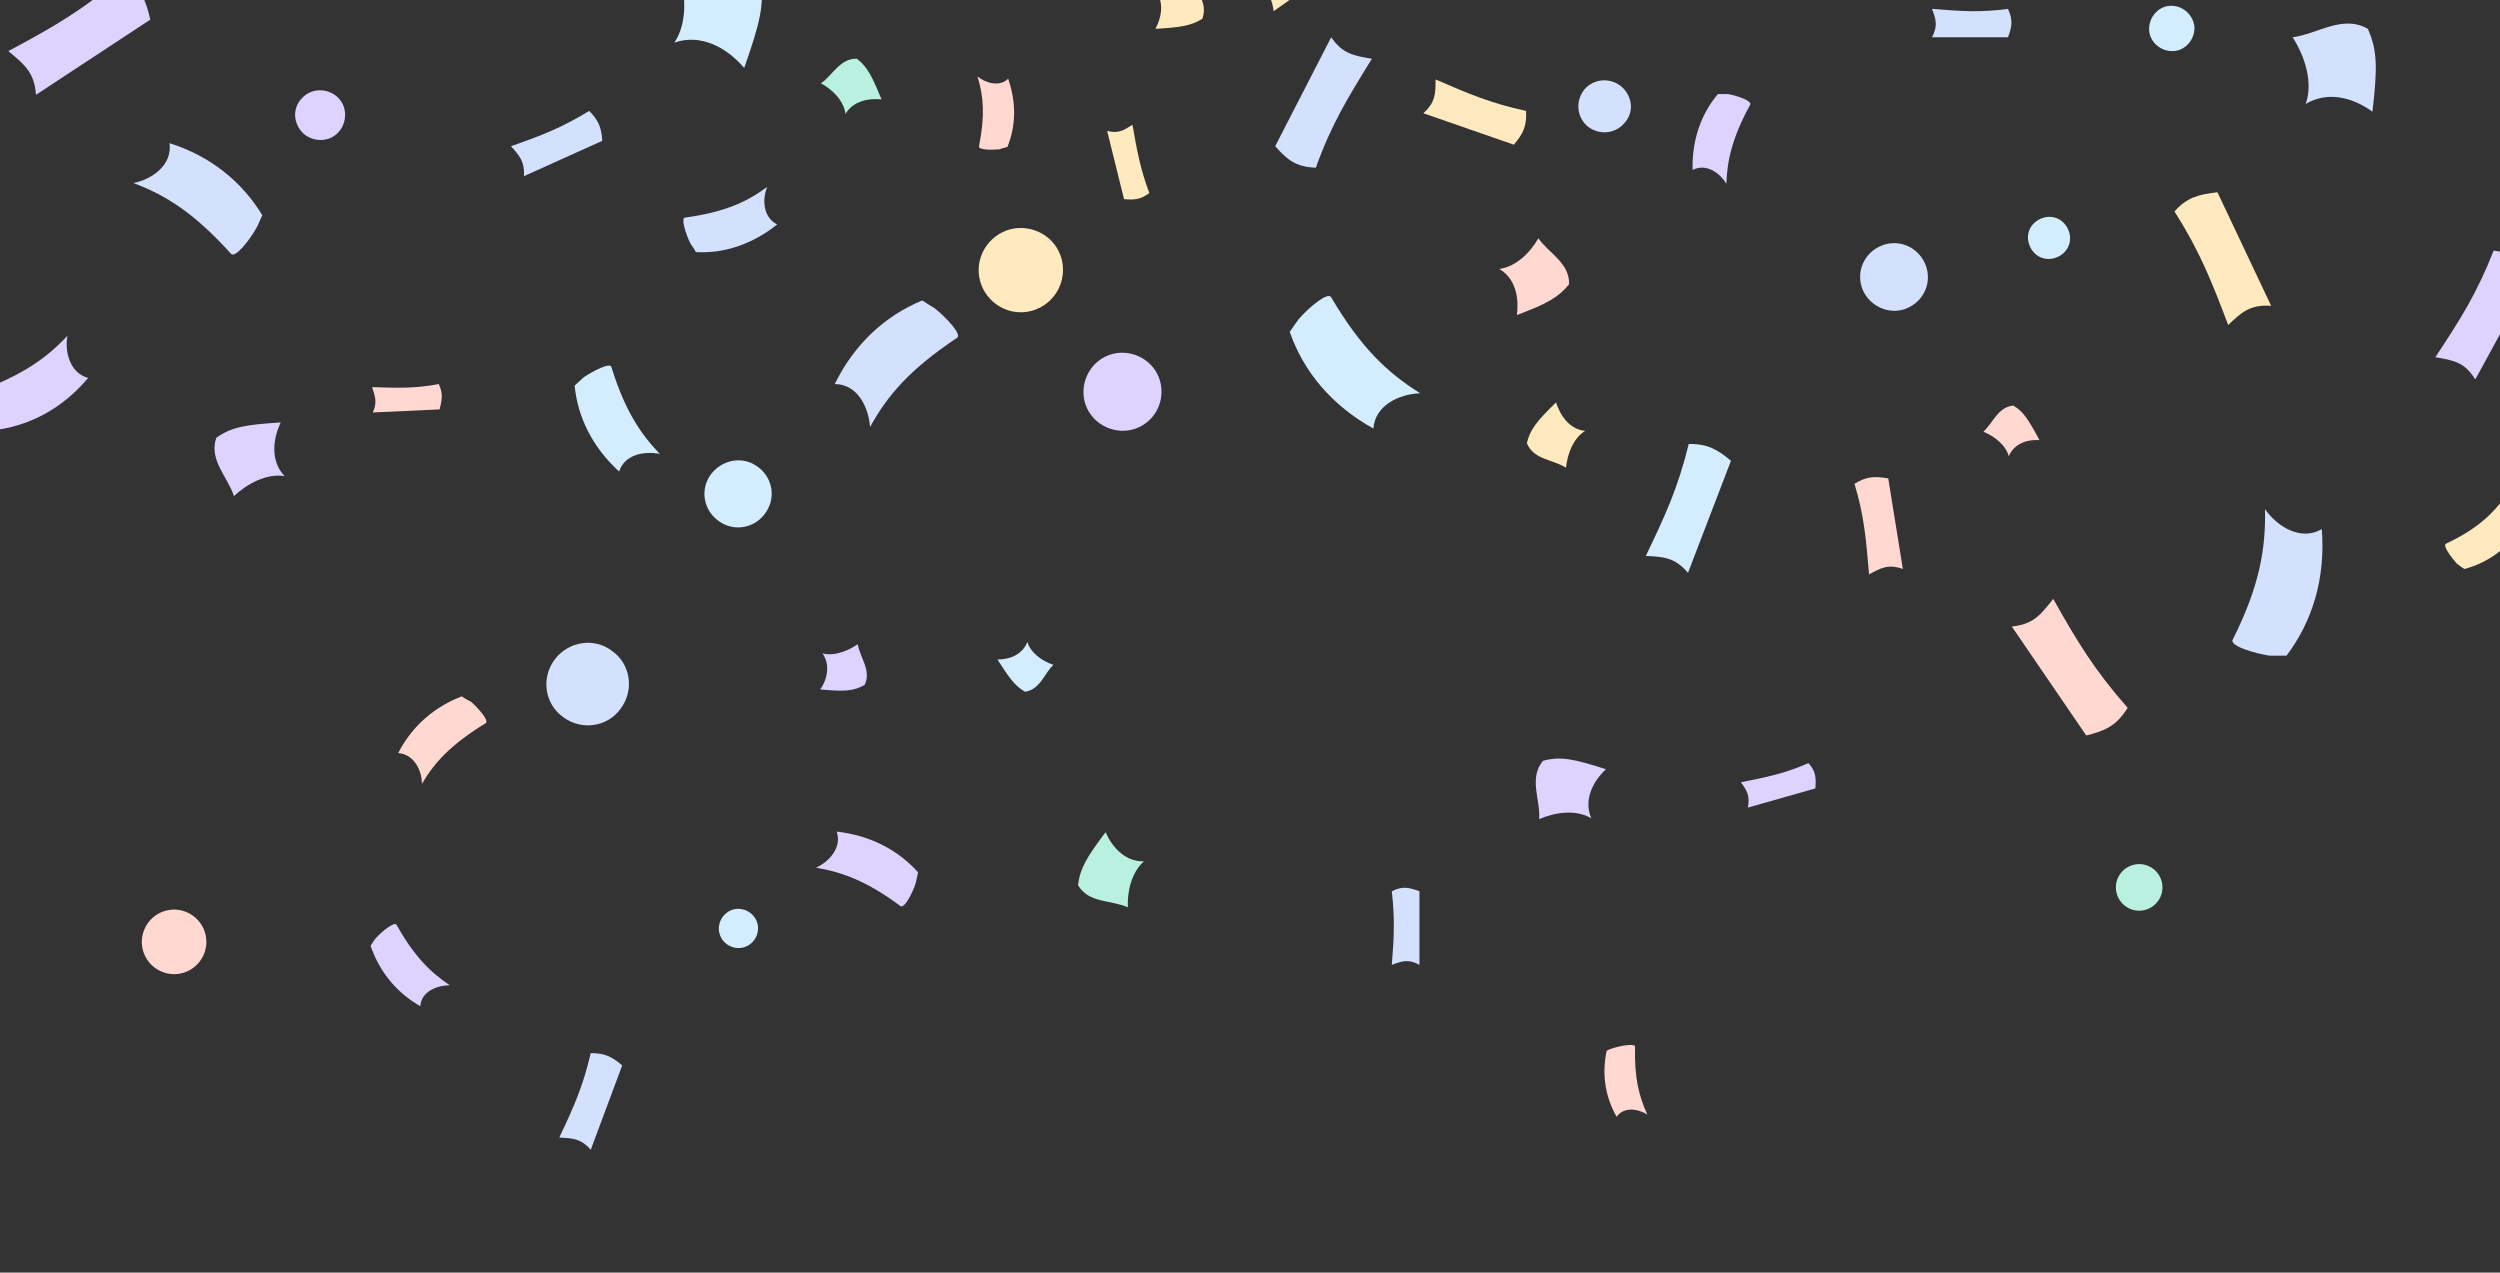 <svg width="1440" height="733" viewBox="0 0 1440 733" fill="none" xmlns="http://www.w3.org/2000/svg">
<rect x="0" y="0" width="1440" height="733" fill="#333333" stroke="none"/>
<g clip-path="url(#clip0)">
<path d="M903.78 163.771C904.222 151.396 891.847 145.651 886.101 137.254C881.239 145.651 873.284 153.606 863.561 154.932C872.842 160.235 875.052 171.284 873.726 181.449C891.405 174.819 897.592 171.284 903.78 163.771Z" fill="#FFD9D1"/>
<path d="M997.036 265.418L972.286 329.943C964.772 321.104 958.143 320.662 947.978 320.22C959.469 296.354 966.54 280.886 972.728 255.695C983.777 255.695 989.081 258.789 997.036 265.418Z" fill="#D3EDFF"/>
<path d="M692.518 10.858C696.054 1.577 688.541 -5.494 686.331 -13.449C680.585 -8.588 672.188 -4.61 665.116 -5.936C670.42 0.251 669.536 9.09 665.558 16.603C680.585 15.72 685.889 14.835 692.518 10.858Z" fill="#FFE9BE"/>
<path d="M400.818 145.21C417.171 146.094 433.082 140.791 447.667 129.3C439.711 125.322 438.827 115.158 441.921 107.645C429.988 116.483 417.171 122.229 394.63 125.322C391.979 125.322 395.072 135.045 397.724 140.349C398.608 141.674 399.934 143.442 400.818 145.21Z" fill="#D3E1FF"/>
<path d="M174.087 56.378C179.39 50.632 188.672 50.632 194.417 55.936C200.163 61.239 200.163 70.52 194.859 76.265C189.556 82.01 180.274 82.01 174.529 76.707C168.783 70.962 168.341 62.123 174.087 56.378Z" fill="#DED3FF"/>
<path d="M620.919 509.815C627.107 520.422 639.924 518.212 649.647 522.631C649.205 513.35 651.857 502.302 658.928 496.114C648.763 496.556 640.808 488.601 636.83 479.32C626.223 493.463 622.245 499.65 620.919 509.815Z" fill="#BAF0DF"/>
<path d="M989.523 54.168C979.799 65.659 974.496 80.685 974.938 97.921C982.451 93.943 990.407 99.247 994.384 105.876C994.826 92.175 997.92 78.917 1008.09 60.355C1009.41 58.145 1000.57 55.052 995.268 54.168C993.5 54.168 991.733 54.168 989.523 54.168Z" fill="#DED3FF"/>
<path d="M1277.25 110.738L1308.18 176.147C1295.81 175.263 1290.95 180.124 1283.43 187.195C1273.71 161.562 1267.08 144.768 1252.5 121.787C1260.01 113.39 1266.64 112.064 1277.25 110.738Z" fill="#FFE9BE"/>
<path d="M1201.67 423.635L1158.8 360.879C1171.61 359.553 1175.59 353.808 1182.66 344.969C1196.81 370.16 1206.53 386.07 1225.53 407.725C1218.9 418.332 1212.28 420.984 1201.67 423.635Z" fill="#FFD9D1"/>
<path d="M590.423 398.445C599.262 397.12 601.472 387.839 606.776 382.977C600.146 380.767 593.517 375.906 591.749 369.719C589.097 376.79 582.025 379.884 574.512 379.884C581.141 390.048 584.235 394.91 590.423 398.445Z" fill="#D3EDFF"/>
<path d="M1156.59 21.465H1112.83C1116.37 14.836 1115.04 10.859 1112.83 5.113C1129.63 6.439 1140.23 7.323 1156.59 5.113C1159.68 11.742 1158.8 15.72 1156.59 21.465Z" fill="#D3E1FF"/>
<path d="M1263.99 15.278C1264.43 22.35 1259.12 28.979 1252.05 29.421C1244.98 29.863 1238.35 24.559 1237.91 17.488C1237.47 10.417 1242.77 3.788 1249.84 3.346C1256.91 2.904 1263.1 8.207 1263.99 15.278Z" fill="#D3EDFF"/>
<path d="M888.753 438.221C880.356 448.385 887.427 460.76 886.543 471.809C895.825 467.831 907.758 466.063 916.597 471.367C912.177 461.202 917.039 450.595 924.995 443.082C905.99 436.895 898.476 435.569 888.753 438.221Z" fill="#DED3FF"/>
<path d="M925.437 605.278C922.785 617.653 924.111 630.911 931.182 643.286C935.16 637.54 943.115 638.424 948.861 641.96C943.999 631.353 941.348 620.746 941.79 603.069C942.232 600.859 934.276 602.185 929.856 603.511C928.53 603.952 926.763 604.394 925.437 605.278Z" fill="#FFD9D1"/>
<path d="M531.199 173.051C509.985 181.89 492.306 197.8 480.814 221.223C493.632 221.223 500.261 234.04 501.145 245.972C511.31 227.41 524.57 212.384 551.088 194.706C554.624 192.938 544.9 182.774 538.271 177.47C536.061 176.144 533.851 174.819 531.199 173.051Z" fill="#D3E1FF"/>
<path d="M86.576 11.3L20.723 54.611C19.838 41.353 13.651 36.933 4.812 29.42C31.33 15.278 48.125 5.555 70.665 -13.891C81.272 -6.819 83.924 -0.19 86.576 11.3Z" fill="#DED3FF"/>
<path d="M1087.64 275.585L1096.04 327.735C1087.64 324.641 1083.22 327.293 1076.59 330.828C1074.82 310.941 1073.94 297.682 1068.19 278.678C1075.26 274.259 1080.13 274.259 1087.64 275.585Z" fill="#FFD9D1"/>
<path d="M498.051 394.47C502.029 386.073 495.399 379.002 494.074 371.047C488.328 375.024 480.372 378.118 473.743 376.35C478.163 382.538 476.837 390.935 472.417 397.122C487.002 398.448 491.864 398.006 498.051 394.47Z" fill="#DED3FF"/>
<path d="M346.897 81.127L301.816 101.456C302.258 93.059 299.164 89.524 294.303 84.22C311.982 78.033 323.473 73.614 339.384 63.891C345.129 69.636 346.455 74.056 346.897 81.127Z" fill="#D3E1FF"/>
<path d="M580.257 84.663C585.119 72.731 585.561 59.472 580.699 45.33C575.838 50.191 567.882 47.981 563.021 44.004C566.556 55.495 567.44 66.543 563.904 84.221C563.462 86.431 570.976 86.431 575.838 85.989C576.722 85.547 578.489 85.105 580.257 84.663Z" fill="#FFD9D1"/>
<path d="M647.437 114.716L637.714 75.383C644.343 77.151 647.437 74.941 652.299 71.848C654.951 86.874 656.719 97.039 662.022 111.181C656.719 115.158 653.183 115.158 647.437 114.716Z" fill="#FFE9BE"/>
<path d="M124.586 252.159C120.167 264.976 131.216 274.699 134.752 285.747C142.265 278.676 153.756 272.489 163.922 274.257C155.966 265.86 156.85 253.485 161.712 243.32C140.939 244.646 133.426 245.972 124.586 252.159Z" fill="#DED3FF"/>
<path d="M151.105 123.996C139.613 104.992 121.493 89.966 97.626 82.453C99.394 94.828 87.903 103.225 76.853 105.434C95.858 112.506 112.211 123.112 132.984 146.094C135.194 149.187 143.591 138.581 147.569 131.509C148.895 129.3 149.779 126.648 151.105 123.996Z" fill="#D3E1FF"/>
<path d="M1073.5 168.193C1068.64 158.47 1072.61 146.979 1082.34 142.118C1092.06 137.256 1103.55 141.234 1108.41 150.957C1113.27 160.68 1109.3 172.17 1099.57 177.032C1089.85 181.893 1078.36 177.474 1073.5 168.193Z" fill="#D3E1FF"/>
<path d="M266.017 401.098C250.99 406.843 237.73 417.45 229.333 433.802C238.172 434.244 243.034 443.525 243.034 451.48C250.548 438.663 260.271 428.498 279.718 416.566C281.927 415.24 275.74 408.169 271.32 404.191C269.552 403.307 267.784 402.424 266.017 401.098Z" fill="#FFD9D1"/>
<path d="M611.638 161.12C608.544 173.937 595.727 182.334 582.468 179.24C569.651 176.146 561.253 163.33 564.347 150.071C567.441 137.255 580.258 128.858 593.517 131.952C606.776 135.045 614.732 147.862 611.638 161.12Z" fill="#FFE9BE"/>
<path d="M1159.68 233.598C1150.84 234.482 1148.19 243.32 1142.44 248.624C1148.63 251.275 1155.26 256.137 1157.03 262.766C1160.12 255.695 1167.19 253.043 1174.71 253.485C1168.08 241.111 1165.43 237.133 1159.68 233.598Z" fill="#FFD9D1"/>
<path d="M879.472 255.255C883.449 264.978 894.499 264.536 902.012 269.398C902.896 261.443 905.99 252.604 913.061 248.184C904.222 247.3 898.918 239.787 896.267 231.832C884.775 242.881 881.24 247.742 879.472 255.255Z" fill="#FFE9BE"/>
<path d="M1419.56 327.734C1432.82 324.199 1444.75 315.802 1453.59 302.543C1446.08 301.659 1442.54 293.263 1442.98 286.191C1435.47 296.356 1426.63 304.753 1408.95 313.15C1406.74 314.034 1411.6 320.663 1415.14 324.641C1416.47 325.525 1417.79 326.85 1419.56 327.734Z" fill="#FFE9BE"/>
<path d="M734.506 84.221L766.77 21.465C773.399 31.188 780.029 32.072 790.194 33.839C776.051 56.821 766.77 71.847 757.93 96.596C746.439 96.154 741.577 92.176 734.506 84.221Z" fill="#D3E1FF"/>
<path d="M871.958 83.339L819.806 65.219C826.877 59.032 826.877 53.728 826.877 45.773C846.324 54.17 858.699 59.474 879.03 63.893C879.472 72.732 877.262 77.152 871.958 83.339Z" fill="#FFE9BE"/>
<path d="M784.89 -29.8L733.621 6.439C732.296 -4.168 727.434 -7.703 720.362 -13.006C741.135 -24.939 754.394 -33.336 771.631 -49.246C780.028 -43.943 782.238 -39.081 784.89 -29.8Z" fill="#FFE9BE"/>
<path d="M424.684 546.056C418.496 545.614 413.635 540.31 414.077 534.123C414.519 527.936 419.822 523.074 426.01 523.516C432.198 523.958 437.059 529.262 436.617 535.449C436.175 541.636 430.872 546.498 424.684 546.056Z" fill="#D3EDFF"/>
<path d="M1244.98 507.165C1247.19 514.236 1243.21 521.749 1236.14 523.958C1229.07 526.168 1221.56 522.191 1219.35 515.12C1217.14 508.048 1221.12 500.535 1228.19 498.326C1235.26 496.116 1242.77 500.093 1244.98 507.165Z" fill="#BAF0DF"/>
<path d="M493.631 33.838C483.908 33.396 479.488 43.561 472.858 47.981C479.488 51.516 486.118 58.145 487.001 65.659C490.979 58.587 499.819 56.377 507.774 57.261C502.47 44.445 499.819 38.7 493.631 33.838Z" fill="#BAF0DF"/>
<path d="M-0.05 247.3C18.955 244.207 36.633 234.484 50.776 217.69C40.611 215.038 37.075 203.106 38.843 193.383C26.91 206.199 13.209 215.922 -11.983 225.203C-15.077 226.087 -9.332 236.252 -4.912 241.555C-3.586 243.765 -1.818 245.533 -0.05 247.3Z" fill="#DED3FF"/>
<path d="M437.943 -12.564C424.242 -25.381 405.679 -16.542 390.21 -18.752C395.072 -5.051 396.398 12.627 388.442 24.559C403.469 19.256 418.496 27.211 428.662 39.144C437.501 13.953 440.595 2.462 437.943 -12.564Z" fill="#D3EDFF"/>
<path d="M83.482 534.566C87.902 525.285 98.951 521.308 108.233 525.727C117.514 530.147 121.492 541.196 117.072 550.476C112.652 559.757 101.603 563.735 92.322 559.315C83.04 554.896 79.063 543.847 83.482 534.566Z" fill="#FFD9D1"/>
<path d="M352.643 375.023C363.25 382.536 365.46 397.562 357.505 408.169C349.991 418.776 334.964 420.986 324.357 413.03C313.75 405.517 311.54 390.491 319.495 379.885C327.451 369.278 342.478 367.068 352.643 375.023Z" fill="#D3E1FF"/>
<path d="M358.388 613.673L340.267 662.287C334.522 655.658 329.66 655.658 322.146 655.216C330.544 637.538 335.848 625.605 340.267 606.602C348.665 606.602 352.642 608.811 358.388 613.673Z" fill="#D3E1FF"/>
<path d="M1317.02 377.674C1332.05 357.786 1339.56 333.037 1337.35 304.752C1325.42 311.823 1311.72 303.427 1304.65 293.262C1305.09 316.243 1301.55 337.457 1286.08 368.393C1283.87 371.928 1298.46 376.348 1307.3 377.674C1310.39 377.674 1313.49 377.674 1317.02 377.674Z" fill="#D3E1FF"/>
<path d="M1363.87 16.604C1349.29 8.207 1334.7 19.697 1320.56 21.465C1327.63 32.514 1332.49 47.54 1328.07 59.914C1340.45 52.401 1355.03 55.937 1366.52 64.334C1369.62 38.259 1369.18 28.536 1363.87 16.604Z" fill="#D3E1FF"/>
<path d="M742.902 191.174C750.858 214.155 767.211 233.601 791.077 246.859C791.961 233.601 805.662 226.971 818.037 226.529C799.033 214.597 784.006 200.455 766.769 171.286C765.001 167.75 753.952 177.031 748.206 183.66C746.438 185.87 744.67 188.522 742.902 191.174Z" fill="#D3EDFF"/>
<path d="M330.986 222.109C332.754 240.229 341.152 257.465 356.621 271.607C359.714 261.884 370.764 259.675 380.045 261.442C368.554 249.51 359.714 235.81 352.201 211.503C351.759 208.409 341.594 213.712 336.29 217.248C334.522 219.016 332.754 220.341 330.986 222.109Z" fill="#D3EDFF"/>
<path d="M935.602 70.961C930.298 77.148 921.017 78.032 914.387 72.729C908.199 67.426 907.316 58.145 912.619 51.516C917.923 45.328 927.204 44.445 933.834 49.748C940.463 55.493 941.347 64.774 935.602 70.961Z" fill="#D3E1FF"/>
<path d="M253.199 235.811L214.748 237.579C217.399 231.833 216.074 228.298 214.306 222.994C228.891 223.436 238.614 223.878 252.757 221.227C255.409 226.972 254.525 230.508 253.199 235.811Z" fill="#FFD9D1"/>
<path d="M1177.36 125.322C1183.99 123.555 1190.18 127.532 1191.95 134.161C1193.71 140.791 1189.74 146.978 1183.11 148.746C1176.48 150.513 1170.29 146.536 1168.52 139.907C1166.75 133.277 1170.73 127.09 1177.36 125.322Z" fill="#D3EDFF"/>
<path d="M213.454 544.754C218.204 558.685 227.405 571.112 242.072 579.585C242.669 571.221 251.332 567.635 259.049 567.486C247.817 559.958 238.656 550.897 228.46 532.795C227.504 530.484 220.374 536.141 216.879 539.955C215.217 541.658 214.539 543.291 213.454 544.754Z" fill="#DED3FF"/>
<path d="M656.276 245.975C645.227 251.278 631.526 246.417 626.222 235.368C620.919 224.32 625.78 210.619 636.83 205.316C647.879 200.013 661.58 204.874 666.884 215.923C672.187 227.413 667.326 240.672 656.276 245.975Z" fill="#DED3FF"/>
<path d="M435.292 268.07C444.573 273.815 447.225 285.748 441.479 294.587C435.734 303.867 423.8 306.519 414.961 300.774C405.68 295.028 403.028 283.096 408.773 274.257C414.519 265.418 426.452 262.324 435.292 268.07Z" fill="#D3EDFF"/>
<path d="M817.595 513.35V555.777C811.408 552.242 807.43 553.567 801.685 555.777C803.01 539.425 803.452 529.26 801.685 513.35C807.872 510.256 811.408 511.14 817.595 513.35Z" fill="#D3E1FF"/>
<path d="M1459.34 157.141L1425.75 218.571C1419.56 208.407 1412.93 207.523 1402.76 205.755C1417.35 183.657 1426.63 169.073 1436.35 144.324C1447.4 145.65 1452.27 149.628 1459.34 157.141Z" fill="#DED3FF"/>
<path d="M1045.65 454.131L1006.76 465.18C1008.08 458.551 1006.32 455.457 1002.78 450.596C1017.81 447.502 1027.53 445.734 1041.67 439.547C1046.09 444.408 1046.09 448.386 1045.65 454.131Z" fill="#DED3FF"/>
<path d="M528.782 502.423C517.291 489.607 501.38 481.21 481.933 479C485.027 487.839 477.955 496.236 470 499.772C485.469 502.423 499.612 507.727 518.617 521.869C520.827 523.637 525.688 514.356 527.456 508.611C527.898 506.843 528.34 504.633 528.782 502.423Z" fill="#DED3FF"/>
</g>
<defs>
<clipPath id="clip0">
<rect width="1866" height="1888" fill="white" transform="translate(-267 -1155)"/>
</clipPath>
</defs>
</svg>
